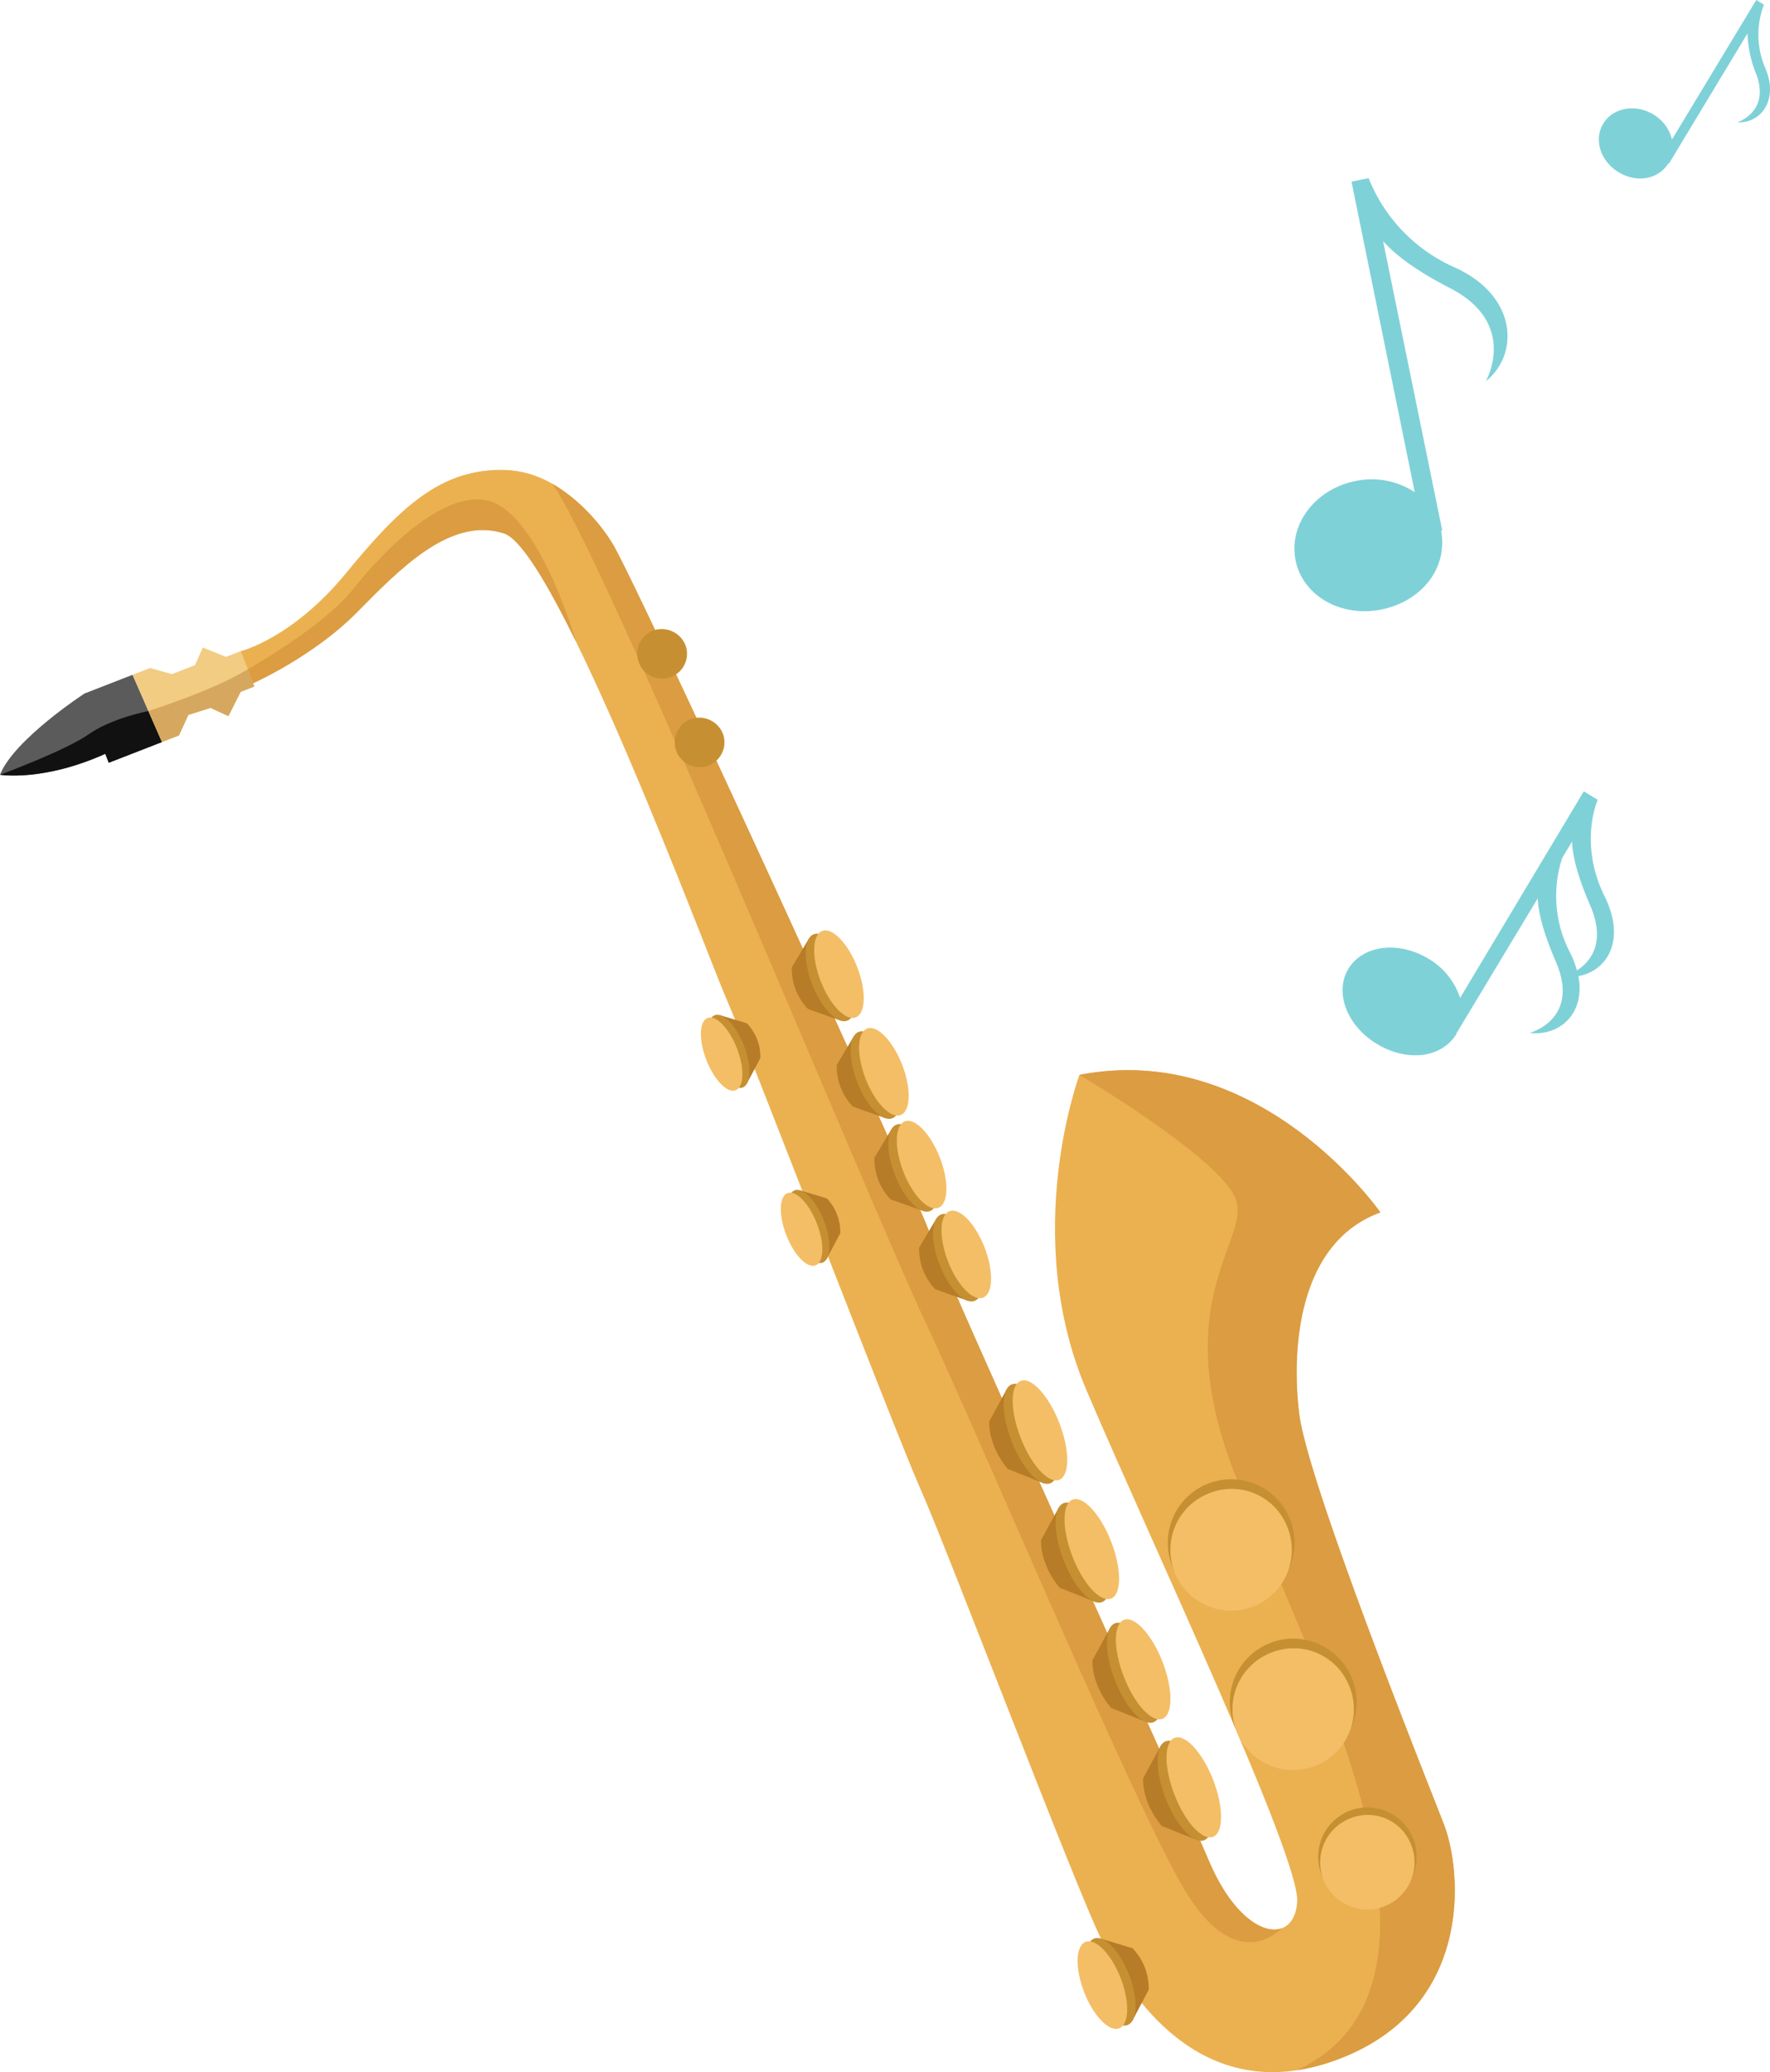 <svg xmlns="http://www.w3.org/2000/svg" width="307.569" height="360" viewBox="0 0 307.569 360"><defs><style>.a{fill:#7fd1d8;}.b{fill:#5b5b5b;}.c{fill:#111;}.d{fill:#f2cc83;}.e{fill:#d6a85f;}.f{fill:#ebb150;}.g{fill:#db9c42;}.h{fill:#c69032;}.i{fill:#f4be67;}.j{fill:#b77c27;}</style></defs><g transform="translate(-246 -394.238)"><path class="a" d="M1154.212,374.177a28.445,28.445,0,0,1-14.849-15.359l-.024-.12-3,.6,10.988,53.959a13.616,13.616,0,0,0-10.286-1.941c-6.991,1.391-11.657,7.545-10.423,13.746s7.876,9.98,14.866,8.589c6.93-1.378,11.645-7.071,10.427-13.7l.192-.038.019.1,0-.017,0-.022-10.292-50.332c2.16,2.407,5.627,5.072,11.659,8.18,11.938,6.154,6.187,16.166,6.187,16.166C1165.54,389.308,1165.2,379.109,1154.212,374.177Z" transform="translate(-655.493 66.49)"/><path class="a" d="M1207.9,339.8a14.62,14.62,0,0,1-.261-10.979l.033-.053-1.342-.819-14.647,24.225a7,7,0,0,0-3.212-4.318c-3.127-1.91-7.035-1.209-8.729,1.564s-.5,6.517,2.627,8.427c3.1,1.893,6.865,1.384,8.715-1.547l.086.052-.026.043.005-.008.006-.01,13.646-22.611a20.485,20.485,0,0,0,1.556,7.154c2.37,6.486-3.293,8.266-3.293,8.266C1206.907,349.47,1210.331,345.5,1207.9,339.8Z" transform="translate(-655.144 66.286)"/><path class="a" d="M1180.273,482.789c-4.544-9.175-1.257-16.651-1.229-16.7l.047-.078-2.442-1.48-21.493,35.888a12.322,12.322,0,0,0-5.518-6.817c-5.182-3.138-11.4-2.352-13.888,1.757s-.257,9.9,4.926,13.04c5.135,3.112,11.139,2.607,13.867-1.729l-.057-.034-.038.063.007-.011.008-.015,14.177-23.544c.119,2.526.974,5.944,3.146,10.973,4.348,10.061-4.54,12.4-4.54,12.4,5.193.591,9.72-3.36,8.463-9.872C1180.673,495.751,1184.051,490.421,1180.273,482.789Zm-5.994,9.785A21.264,21.264,0,0,1,1172.9,476.1l1.707-2.843c.1,2.534.937,5.961,3.134,11.045,2.849,6.594.01,9.87-2.284,11.345A16.957,16.957,0,0,0,1174.279,492.574Z" transform="translate(-655.438 67.193)"/><g transform="translate(246 475.871)"><g transform="translate(0 35.606)"><path class="b" d="M916.827,453.6l-8.352,3.252s-12.262,7.98-14.685,14.109c0,0,7.461,1.243,18.292-3.634l.606,1.555,9.252-3.6Z" transform="translate(-893.79 -453.604)"/><path class="c" d="M912.082,467.29l.606,1.555,9.252-3.6-2.361-5.393,0,0s-6.421,1.243-10.363,4.036-15.424,7.041-15.424,7.041S901.251,472.167,912.082,467.29Z" transform="translate(-893.79 -453.563)"/></g><g transform="translate(23.037 30.856)"><path class="d" d="M935.443,449.533l-2.538.988-4.031-1.636-1.349,3.071-4.013,1.562-3.809-1.063-3.027,1.179,5.113,11.681,2.948-1.148,1.631-3.558,3.862-1.221,3.1,1.431,2.126-4.222,2.375-.925Z" transform="translate(-916.675 -448.886)"/><path class="e" d="M935.441,456.574l2.375-.925-1.164-2.989c-6.034,3.713-17.241,7.237-17.243,7.238l2.361,5.393,2.948-1.148,1.632-3.557,3.861-1.221,3.1,1.431Z" transform="translate(-916.657 -448.86)"/></g><g transform="translate(41.805)"><path class="f" d="M1081.088,523.349s-10.349,27.664,1.238,54.835,37.108,81.1,36.6,88.838-9.458,6.7-15.335-7.1-44.008-97.521-48.6-109.31-51.511-114.213-55.2-119.816c0,0-7.208-12.217-18.465-12.549s-18.366,6.586-27.708,17.955-18.3,13.537-18.3,13.537l2.167,5.568s10.453-4.636,18.03-12.3,16.306-16.721,25.578-13.732,35.609,74.012,38.679,80.926,29.394,75.49,33.774,85.289,26.906,69.1,31.3,77.953,16.891,29.819,40.827,21.066,21.969-32.693,18.716-41.044-23.7-59.414-25.124-71.306.078-29.826,14.124-34.918C1133.387,547.238,1112.464,517.232,1081.088,523.349Z" transform="translate(-935.319 -418.233)"/><path class="g" d="M989.147,420.631c9.51,13.579,54.239,123.025,64.683,145.348s35.2,81.35,44.592,97.952,17.417,7.68,17.417,7.68l0-.009c-3.221,1.14-8.617-2.336-12.6-11.7-5.878-13.8-44.008-97.521-48.6-109.31s-51.511-114.212-55.2-119.815A31.559,31.559,0,0,0,989.147,420.631Z" transform="translate(-934.961 -418.217)"/><path class="g" d="M1107.077,591.875c11.922,30.56,43.689,88.43,10.838,103.7a34.914,34.914,0,0,0,6.793-1.759c23.937-8.755,21.969-32.693,18.716-41.044s-23.7-59.414-25.124-71.306.078-29.826,14.124-34.918c0,0-20.923-30.006-52.3-23.89,0,0,23.886,14.115,27.042,21.293S1095.154,561.307,1107.077,591.875Z" transform="translate(-934.357 -417.544)"/><path class="g" d="M981.086,429.239c2.9.935,7.48,8.539,12.488,18.757-.012-.05-5.514-19.262-13.473-23.724s-19.97,7.972-25.186,14.592-18.377,13.991-18.377,13.991l.94,2.416s10.453-4.636,18.03-12.3S971.814,426.249,981.086,429.239Z" transform="translate(-935.311 -418.199)"/><g transform="translate(68.995 27.638)"><path class="h" d="M1012.229,448.661a4.322,4.322,0,1,1-5.677-2.693A4.446,4.446,0,0,1,1012.229,448.661Z" transform="translate(-1003.859 -445.688)"/><path class="h" d="M1018.692,463.941a4.322,4.322,0,1,1-5.679-2.692A4.448,4.448,0,0,1,1018.692,463.941Z" transform="translate(-1003.816 -445.586)"/><g transform="translate(10.989 52.368)"><g transform="translate(81.132 95.356)"><path class="h" d="M1116.649,599.456a11.013,11.013,0,1,1-14.258-6.264A11.012,11.012,0,0,1,1116.649,599.456Z" transform="translate(-1095.372 -592.438)"/><path class="i" d="M1116.069,600.55a10.549,10.549,0,1,1-13.523-5.672A10.371,10.371,0,0,1,1116.069,600.55Z" transform="translate(-1095.369 -592.427)"/><g transform="translate(10.781 27.688)"><path class="h" d="M1127.36,626.962A11.013,11.013,0,1,1,1113.1,620.7,11.015,11.015,0,0,1,1127.36,626.962Z" transform="translate(-1106.081 -619.944)"/><path class="i" d="M1126.78,628.058a10.549,10.549,0,1,1-13.523-5.672A10.371,10.371,0,0,1,1126.78,628.058Z" transform="translate(-1106.079 -619.932)"/></g><g transform="translate(26.132 57.016)"><path class="h" d="M1137.855,654.528a8.552,8.552,0,1,1-11.072-4.865A8.551,8.551,0,0,1,1137.855,654.528Z" transform="translate(-1121.331 -649.077)"/><path class="i" d="M1137.407,655.379a8.194,8.194,0,1,1-10.5-4.406A8.056,8.056,0,0,1,1137.407,655.379Z" transform="translate(-1121.329 -649.069)"/></g></g><g transform="translate(0 14.657)"><g transform="translate(13.888 30.423)"><path class="j" d="M1031.78,542.541l4.763,1.434a8.466,8.466,0,0,1,2.351,6.038l-2.423,4.575Z" transform="translate(-1028.55 -542.493)"/><path class="h" d="M1030.746,549.888c1.349,3.467,3.63,5.814,5.095,5.245s1.555-3.842.205-7.308-3.631-5.815-5.094-5.246S1029.4,546.421,1030.746,549.888Z" transform="translate(-1028.564 -542.493)"/><path class="i" d="M1029.527,550.363c1.35,3.466,3.629,5.814,5.094,5.245s1.555-3.842.205-7.308-3.631-5.815-5.093-5.246S1028.177,546.895,1029.527,550.363Z" transform="translate(-1028.572 -542.49)"/></g><path class="j" d="M1017.982,512.321l4.765,1.432a8.47,8.47,0,0,1,2.35,6.038l-2.425,4.575Z" transform="translate(-1014.754 -512.271)"/><path class="h" d="M1016.948,519.666c1.349,3.466,3.632,5.814,5.094,5.245s1.555-3.843.206-7.308-3.632-5.815-5.095-5.246S1015.6,516.2,1016.948,519.666Z" transform="translate(-1014.767 -512.271)"/><path class="i" d="M1015.73,520.14c1.35,3.466,3.63,5.815,5.093,5.246s1.555-3.843.206-7.308-3.632-5.815-5.094-5.246S1014.381,516.674,1015.73,520.14Z" transform="translate(-1014.775 -512.268)"/></g><g transform="translate(65.458 175.063)"><path class="j" d="M1083.638,671.678l5.695,1.712a10.12,10.12,0,0,1,2.811,7.22l-2.9,5.47Z" transform="translate(-1079.776 -671.619)"/><path class="h" d="M1082.4,680.459c1.613,4.143,4.341,6.954,6.091,6.272s1.858-4.6.245-8.74-4.341-6.952-6.089-6.271S1080.788,676.316,1082.4,680.459Z" transform="translate(-1079.792 -671.619)"/><path class="i" d="M1080.944,681.027c1.614,4.143,4.34,6.954,6.09,6.272s1.858-4.6.246-8.74-4.342-6.952-6.09-6.271S1079.33,676.883,1080.944,681.027Z" transform="translate(-1079.801 -671.615)"/></g><g transform="translate(15.782)"><g transform="translate(22.125 48.688)"><path class="j" d="M1055.485,547.392l-3.037,5.113a10.126,10.126,0,0,0,2.81,7.22l5.836,2.071Z" transform="translate(-1052.432 -546.069)"/><path class="h" d="M1062.33,553.02c1.613,4.142,1.5,8.057-.247,8.739s-4.478-2.129-6.09-6.271-1.5-8.058.246-8.739S1060.717,548.875,1062.33,553.02Z" transform="translate(-1052.416 -546.074)"/><path class="i" d="M1063.788,552.452c1.612,4.142,1.5,8.057-.245,8.738s-4.478-2.128-6.09-6.27-1.5-8.058.246-8.74S1062.174,548.308,1063.788,552.452Z" transform="translate(-1052.406 -546.078)"/></g><g transform="translate(14.359 33.086)"><path class="j" d="M1047.77,531.892,1044.733,537a10.131,10.131,0,0,0,2.812,7.22l5.834,2.071Z" transform="translate(-1044.717 -530.57)"/><path class="h" d="M1054.617,537.519c1.614,4.143,1.5,8.058-.248,8.74s-4.476-2.129-6.09-6.272-1.5-8.057.246-8.738S1053,533.373,1054.617,537.519Z" transform="translate(-1044.701 -530.575)"/><path class="i" d="M1056.074,536.952c1.613,4.142,1.505,8.057-.246,8.739s-4.478-2.129-6.09-6.272-1.5-8.057.246-8.738S1054.46,532.806,1056.074,536.952Z" transform="translate(-1044.691 -530.579)"/></g><g transform="translate(7.808 16.96)"><path class="j" d="M1041.264,515.873l-3.038,5.112a10.131,10.131,0,0,0,2.812,7.22l5.834,2.071Z" transform="translate(-1038.21 -514.55)"/><path class="h" d="M1048.109,521.5c1.614,4.143,1.5,8.057-.247,8.739s-4.478-2.127-6.09-6.27-1.5-8.058.246-8.739S1046.5,517.355,1048.109,521.5Z" transform="translate(-1038.194 -514.555)"/><path class="i" d="M1049.567,520.932c1.613,4.143,1.5,8.055-.247,8.738s-4.476-2.128-6.089-6.271-1.5-8.056.245-8.738S1047.953,516.787,1049.567,520.932Z" transform="translate(-1038.184 -514.559)"/></g><path class="j" d="M1033.508,499.025l-3.039,5.113a10.143,10.143,0,0,0,2.812,7.22l5.835,2.07Z" transform="translate(-1030.453 -497.702)"/><path class="h" d="M1040.353,504.652c1.613,4.143,1.5,8.057-.248,8.739s-4.476-2.127-6.089-6.271-1.5-8.057.245-8.738S1038.739,500.507,1040.353,504.652Z" transform="translate(-1030.437 -497.707)"/><path class="i" d="M1041.81,504.084c1.614,4.144,1.5,8.057-.246,8.739s-4.476-2.127-6.09-6.271-1.5-8.057.245-8.739S1040.2,499.94,1041.81,504.084Z" transform="translate(-1030.427 -497.711)"/><g transform="translate(34.318 78.17)"><g transform="translate(9.011 20.629)"><path class="j" d="M1076.61,597.268l-3.105,5.713s-.33,3.993,3.22,8.269l6.31,2.519Z" transform="translate(-1073.497 -595.848)"/><path class="h" d="M1084.106,603.849c1.849,4.749,1.842,9.184-.011,9.905s-4.856-2.542-6.7-7.29-1.845-9.183.009-9.9S1082.257,599.1,1084.106,603.849Z" transform="translate(-1073.48 -595.854)"/><path class="i" d="M1085.649,603.248c1.849,4.748,1.843,9.183-.011,9.9s-4.854-2.542-6.7-7.29-1.845-9.183.008-9.9S1083.8,598.5,1085.649,603.248Z" transform="translate(-1073.47 -595.858)"/></g><g transform="translate(17.938 41.508)"><path class="j" d="M1085.478,618.009l-3.1,5.712s-.33,3.994,3.22,8.27l6.31,2.518Z" transform="translate(-1082.365 -616.589)"/><path class="h" d="M1092.972,624.59c1.849,4.748,1.843,9.183-.01,9.9s-4.856-2.542-6.705-7.29-1.844-9.183.01-9.9S1091.124,619.842,1092.972,624.59Z" transform="translate(-1082.348 -616.595)"/><path class="i" d="M1094.517,623.988c1.849,4.749,1.843,9.182-.011,9.905s-4.854-2.543-6.7-7.291-1.844-9.183.008-9.9S1092.669,619.241,1094.517,623.988Z" transform="translate(-1082.338 -616.599)"/></g><path class="j" d="M1067.658,576.775l-3.105,5.713s-.33,3.993,3.22,8.269l6.31,2.519Z" transform="translate(-1064.545 -575.355)"/><path class="h" d="M1075.153,583.356c1.849,4.748,1.843,9.183-.01,9.9s-4.856-2.541-6.705-7.289-1.844-9.183.01-9.9S1073.3,578.608,1075.153,583.356Z" transform="translate(-1064.528 -575.361)"/><path class="i" d="M1076.7,582.755c1.849,4.748,1.843,9.182-.011,9.9s-4.854-2.542-6.7-7.29-1.844-9.182.008-9.9S1074.849,578.007,1076.7,582.755Z" transform="translate(-1064.518 -575.365)"/><g transform="translate(26.735 62.014)"><path class="j" d="M1094.217,638.38l-3.1,5.712s-.33,3.994,3.219,8.27l6.31,2.518Z" transform="translate(-1091.104 -636.96)"/><path class="h" d="M1101.711,644.961c1.849,4.748,1.843,9.183-.011,9.9s-4.855-2.542-6.7-7.29-1.844-9.183.01-9.9S1099.863,640.213,1101.711,644.961Z" transform="translate(-1091.087 -636.966)"/><path class="i" d="M1103.255,644.359c1.849,4.749,1.844,9.183-.01,9.905s-4.854-2.543-6.7-7.291-1.844-9.183.008-9.9S1101.407,639.612,1103.255,644.359Z" transform="translate(-1091.077 -636.97)"/></g></g></g></g></g></g></g></g></svg>